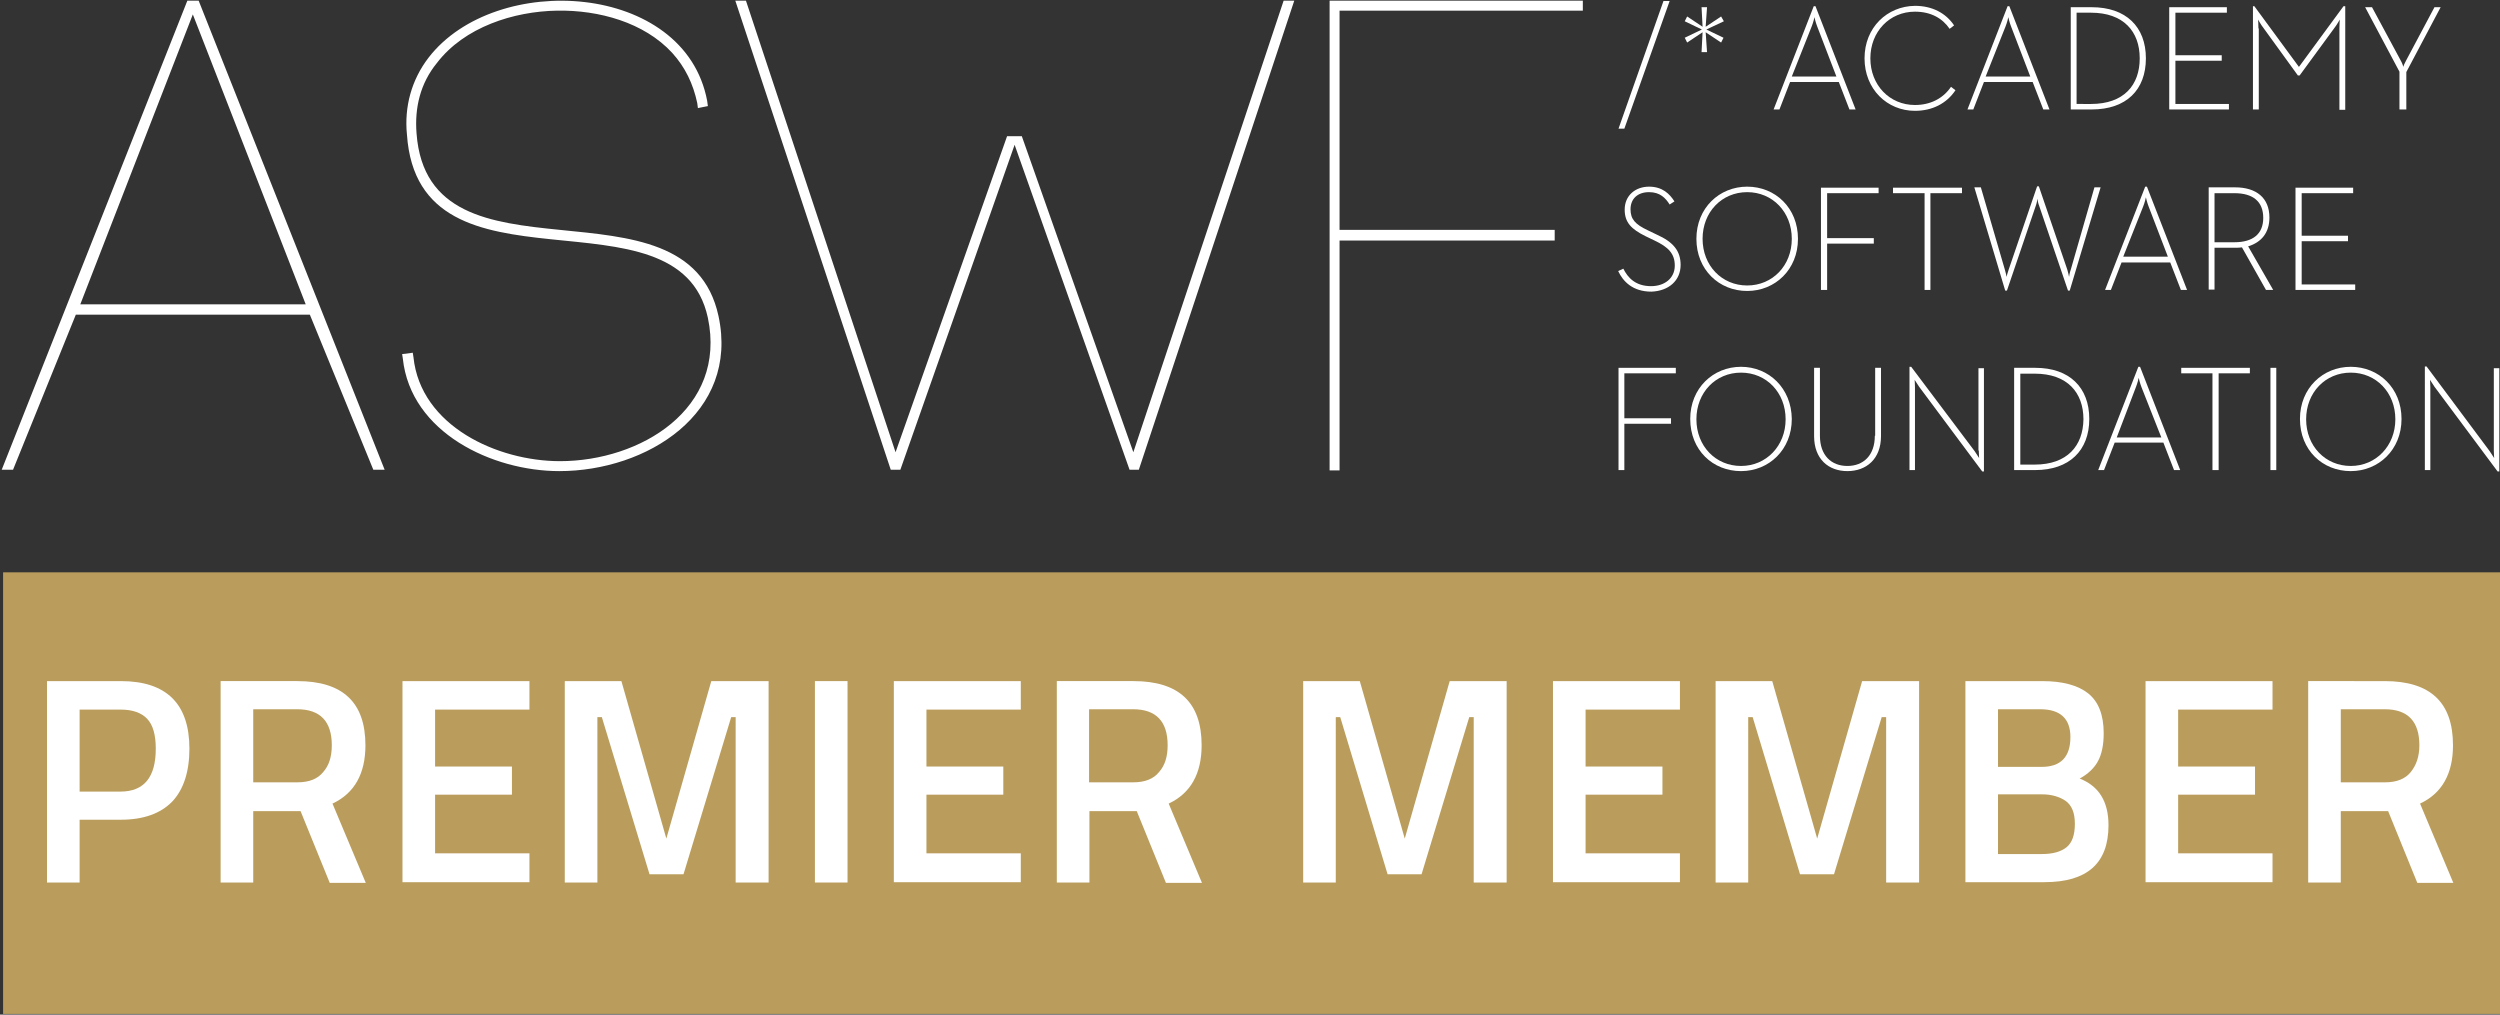 <?xml version="1.0" encoding="utf-8"?>
<!-- Generator: Adobe Illustrator 22.0.1, SVG Export Plug-In . SVG Version: 6.00 Build 0)  -->
<svg version="1.1" id="Layer_1" xmlns="http://www.w3.org/2000/svg" xmlns:xlink="http://www.w3.org/1999/xlink" x="0px" y="0px"
	 viewBox="0 0 728.6 295.7" style="enable-background:new 0 0 728.6 295.7;" xml:space="preserve">
<rect x="0" y="0" width="728.6" height="295.7" fill="#333333" stroke="none"/>
<style type="text/css">
	.st0{fill:#FFFFFF;}
	.st1{fill:#BA9D5C;}
</style>
<g>
	<path class="st0" d="M54.6,0.2L0.5,136.9h3.3l18.3-45.2h68.2l18.5,45.2h3.3L57.9,0.2H54.6z M23.4,88.7L56.2,4.2l32.9,84.5H23.4z"/>
	<g>
		<polygon class="st0" points="486.6,0.3 484.8,0.3 471.7,37.5 473.4,37.5 		"/>
		<polygon class="st0" points="495.9,15.2 497.5,15.2 497.1,9.4 501.6,12.4 502.3,11 497.3,8.6 502.4,6.2 501.6,4.8 497.1,7.8 
			497.5,2.1 495.9,2.1 496.2,7.8 491.7,4.8 491,6.2 496,8.6 491,11 491.7,12.4 496.2,9.4 		"/>
		<path class="st0" d="M521.7,23.9h14.2l3.1,8h1.8L529.1,1.8h-0.5l-11.7,30.1h1.7L521.7,23.9z M528,7.7c0.4-1,0.8-2.5,0.8-2.7
			c0,0.1,0.4,1.7,0.8,2.7l5.6,14.6h-13L528,7.7z"/>
		<path class="st0" d="M558.1,32.3c5,0,9.2-2.1,11.8-6l-1.3-1c-2.3,3.4-6,5.3-10.5,5.3c-7.4,0-13-5.8-13-13.6s5.6-13.6,13-13.6
			c4.6,0,8,1.9,10.1,5l1.3-1c-2.4-3.6-6.4-5.7-11.4-5.7C550,1.8,543.4,8,543.4,17S550,32.3,558.1,32.3z"/>
		<path class="st0" d="M578.2,23.9h14.2l3.1,8h1.8L585.6,1.8h-0.5l-11.7,30.1h1.7L578.2,23.9z M584.5,7.7c0.4-1,0.8-2.5,0.8-2.7
			c0,0.1,0.4,1.7,0.8,2.7l5.6,14.6h-13L584.5,7.7z"/>
		<path class="st0" d="M625.4,17c0-9.2-5.8-14.9-15.8-14.9h-6.1v29.8h6.1C619.7,31.9,625.4,26.2,625.4,17z M605.2,30.3V3.7h4.2
			c9.5,0,14.2,5.5,14.2,13.3s-4.6,13.3-14.2,13.3H605.2z"/>
		<polygon class="st0" points="649.6,30.3 634,30.3 634,17.7 647.5,17.7 647.5,16.1 634,16.1 634,3.7 649,3.7 649,2.1 632.2,2.1 
			632.2,31.9 649.6,31.9 		"/>
		<path class="st0" d="M658.2,8.3c0-1.1-0.1-2.6-0.1-2.6s0.8,1.5,1.6,2.5l10,13.8h0.5l10.1-13.8c0.8-1,1.6-2.5,1.6-2.5
			s-0.1,1.5-0.1,2.6v23.7h1.7V1.8H683l-13,17.7l-13-17.7h-0.4v30.1h1.7V8.3z"/>
		<path class="st0" d="M699.5,31.9h1.8V21l10-18.9h-1.8l-8.3,15.6c-0.4,0.7-0.8,1.7-0.8,1.8c0-0.2-0.3-1.1-0.7-1.8l-8.4-15.6h-2
			l10,18.8V31.9z"/>
	</g>
	<path class="st0" d="M121.4,38.9c-0.6-7.5,1.1-14.6,5.9-20.5c8-10.5,22.4-15.1,35.1-15.3c12.1-0.2,25.3,3.4,33.5,12.3
		c3.8,4.2,6.1,9,7.3,14.6l0.2,1.5l2.9-0.6l-0.2-1.5c-6.5-34.7-61.7-37.9-81.2-12.6c-5,6.5-7.1,14.4-6.3,22.4
		c3.4,50,79.1,13.6,87.7,53.4c5.6,26.6-19.7,41.8-43.1,41.8c-18.2,0-40.6-10.2-42.7-30.3l-0.2-1.3l-3.1,0.4l0.2,1.3
		c2.3,21.6,26.1,32.8,45.6,32.8c25.5,0,52.5-16.9,46.4-45.2C200.1,49.1,124.9,85.9,121.4,38.9z"/>
	<polygon class="st0" points="330.3,131.8 297.8,39.7 293.5,39.7 261,131.8 217.4,0.2 214.3,0.2 259.6,136.9 262.4,136.9 
		295.7,42.2 329.2,136.9 331.9,136.9 377.2,0.2 374.1,0.2 	"/>
	<path class="st0" d="M387.5,137.1h2.9v-67h62.7V67h-62.7V3.1h70.9V0.2h-73.8C387.5,45.8,387.5,91.4,387.5,137.1z"/>
	<g>
		<path class="st0" d="M489.8,77.2c0-4.1-2.2-6.7-6.9-8.8l-2.7-1.3c-3.6-1.7-5-3.2-5-6.1c0-3,2-5,5.4-5c3.2,0,4.8,1.7,6,3.6l1.4-0.9
			c-1.4-2.2-3.5-4.3-7.4-4.3c-3.9,0-7.1,2.5-7.1,6.7c0,3.8,2,5.7,6,7.7l2.7,1.3c4,1.9,5.9,3.8,5.9,7.3c0,3.8-3.1,6-6.9,6
			c-4.6,0-6.8-2.5-8.1-5.1l-1.5,0.7c1.4,3,4.2,6,9.7,6C486.3,84.8,489.8,81.8,489.8,77.2z"/>
		<path class="st0" d="M509.2,84.8c8.1,0,14.8-6.2,14.8-15.2s-6.6-15.2-14.8-15.2c-8.1,0-14.8,6.2-14.8,15.2S501,84.8,509.2,84.8z
			 M509.2,56c7.4,0,13,5.8,13,13.6s-5.6,13.6-13,13.6c-7.4,0-13-5.8-13-13.6S501.8,56,509.2,56z"/>
		<polygon class="st0" points="532.5,71 546.1,71 546.1,69.4 532.5,69.4 532.5,56.3 547.5,56.3 547.5,54.7 530.7,54.7 530.7,84.5 
			532.5,84.5 		"/>
		<polygon class="st0" points="560.9,84.5 562.6,84.5 562.6,56.3 571.8,56.3 571.8,54.7 551.7,54.7 551.7,56.3 560.9,56.3 		"/>
		<path class="st0" d="M603.5,78.6c-0.3,0.8-0.5,2-0.5,2.1c0-0.2-0.3-1.4-0.5-2.1l-8.3-24.3h-0.5l-8.3,24.3c-0.3,0.8-0.6,2-0.6,2.1
			c0-0.2-0.3-1.4-0.5-2.1l-7-24h-1.9l9,30.1h0.5l8.4-24.7c0.3-0.8,0.5-2,0.5-2.1c0,0.3,0.2,1.4,0.5,2.1l8.4,24.7h0.5l9-30.1h-1.8
			L603.5,78.6z"/>
		<path class="st0" d="M618.3,76.5h14.2l3.1,8h1.8l-11.7-30.1h-0.5l-11.7,30.1h1.7L618.3,76.5z M624.6,60.2c0.4-1,0.8-2.5,0.8-2.7
			c0,0.1,0.4,1.7,0.8,2.7l5.6,14.6h-13L624.6,60.2z"/>
		<path class="st0" d="M661.4,63.4c0-5.8-3.9-8.8-10-8.8h-7.7v29.8h1.7V72.2h6c0.7,0,1.3,0,2-0.1l7,12.4h2.1l-7.3-12.7
			C659.1,70.6,661.4,67.8,661.4,63.4z M651.2,70.6h-5.8V56.3h5.8c5.5,0,8.4,2.5,8.4,7.2C659.6,68.1,656.7,70.6,651.2,70.6z"/>
		<polygon class="st0" points="686.4,82.9 670.8,82.9 670.8,70.3 684.3,70.3 684.3,68.7 670.8,68.7 670.8,56.3 685.8,56.3 
			685.8,54.7 669,54.7 669,84.5 686.4,84.5 		"/>
	</g>
	<g>
		<polygon class="st0" points="471.7,137 473.4,137 473.4,123.5 487,123.5 487,121.9 473.4,121.9 473.4,108.8 488.4,108.8 
			488.4,107.2 471.7,107.2 		"/>
		<path class="st0" d="M507.4,106.9c-8.1,0-14.8,6.2-14.8,15.2c0,9.1,6.6,15.2,14.8,15.2c8.1,0,14.8-6.2,14.8-15.2
			C522.1,113.1,515.5,106.9,507.4,106.9z M507.4,135.8c-7.4,0-13-5.8-13-13.6c0-7.8,5.6-13.6,13-13.6c7.4,0,13,5.8,13,13.6
			C520.4,129.9,514.8,135.8,507.4,135.8z"/>
		<path class="st0" d="M546.4,127c0,5.7-3.3,8.8-8,8.8c-4.7,0-8-3.1-8-8.8v-19.8h-1.7v19.9c0,6.7,4.2,10.2,9.7,10.2
			c5.5,0,9.8-3.5,9.8-10.2v-19.9h-1.7V127z"/>
		<path class="st0" d="M576.7,131.3c0,0.9,0.1,2.2,0.1,2.2s-0.8-1.2-1.3-2L557,106.9h-0.5V137h1.6v-24.1c0-0.9-0.1-2.2-0.1-2.2
			s0.8,1.2,1.3,2l18.4,24.7h0.5v-30.1h-1.6V131.3z"/>
		<path class="st0" d="M593.2,107.2H587V137h6.1c10,0,15.8-5.7,15.8-14.9S603.1,107.2,593.2,107.2z M593,135.4h-4.2v-26.5h4.2
			c9.5,0,14.2,5.5,14.2,13.3C607.1,129.9,602.5,135.4,593,135.4z"/>
		<path class="st0" d="M623.2,106.9L611.5,137h1.7l3.1-8h14.2l3.1,8h1.8l-11.7-30.1H623.2z M629.9,127.5h-13l5.6-14.7
			c0.4-1,0.8-2.5,0.8-2.7c0,0.1,0.4,1.7,0.8,2.7L629.9,127.5z"/>
		<polygon class="st0" points="635.7,108.8 644.8,108.8 644.8,137 646.6,137 646.6,108.8 655.7,108.8 655.7,107.2 635.7,107.2 		"/>
		<rect x="661.7" y="107.2" class="st0" width="1.7" height="29.8"/>
		<path class="st0" d="M685.1,106.9c-8.1,0-14.8,6.2-14.8,15.2c0,9.1,6.6,15.2,14.8,15.2c8.1,0,14.8-6.2,14.8-15.2
			C699.9,113.1,693.3,106.9,685.1,106.9z M685.1,135.8c-7.4,0-13-5.8-13-13.6c0-7.8,5.6-13.6,13-13.6s13,5.8,13,13.6
			C698.1,129.9,692.5,135.8,685.1,135.8z"/>
		<path class="st0" d="M726.8,107.2v24.1c0,0.9,0.1,2.2,0.1,2.2s-0.8-1.2-1.3-2l-18.4-24.7h-0.5V137h1.6v-24.1
			c0-0.9-0.1-2.2-0.1-2.2s0.8,1.2,1.3,2l18.4,24.7h0.5v-30.1H726.8z"/>
	</g>
</g>
<rect x="0.9" y="166.8" class="st1" width="727.9" height="128.7"/>
<g>
	<path class="st0" d="M35.2,238.9h-12v18.3h-9.5v-58.7h21.5c13.3,0,20,6.6,20,19.7c0,6.7-1.7,11.9-5,15.4
		C46.8,237.1,41.8,238.9,35.2,238.9z M23.2,230.7h11.9c6.9,0,10.3-4.2,10.3-12.5c0-4-0.8-6.9-2.5-8.7c-1.7-1.8-4.3-2.7-7.8-2.7H23.2
		V230.7z"/>
	<path class="st0" d="M73.8,236.3v20.9h-9.5v-58.7h22.3c13.3,0,19.9,6.2,19.9,18.7c0,8.3-3.2,14-9.6,17l9.7,23.1H96.1l-8.5-20.9
		H73.8z M96.7,217.2c0-7-3.4-10.5-10.1-10.5H73.8V228h12.9c3.4,0,5.9-1,7.5-3C95.9,223.1,96.7,220.5,96.7,217.2z"/>
	<path class="st0" d="M117.3,257.2v-58.7h37v8.3h-27.5v16.6h22.4v8.2h-22.4v17.1h27.5v8.4H117.3z"/>
	<path class="st0" d="M164.6,257.2v-58.7h16.5l13.1,45.9l13.1-45.9H224v58.7h-9.6V209h-1.3l-13.9,45.8h-9.9L175.4,209h-1.3v48.2
		H164.6z"/>
	<path class="st0" d="M237.5,257.2v-58.7h9.5v58.7H237.5z"/>
	<path class="st0" d="M260.5,257.2v-58.7h37v8.3h-27.5v16.6h22.4v8.2h-22.4v17.1h27.5v8.4H260.5z"/>
	<path class="st0" d="M317.5,236.3v20.9h-9.5v-58.7h22.3c13.3,0,19.9,6.2,19.9,18.7c0,8.3-3.2,14-9.6,17l9.7,23.1h-10.5l-8.5-20.9
		H317.5z M340.3,217.2c0-7-3.4-10.5-10.1-10.5h-12.8V228h12.9c3.4,0,5.9-1,7.5-3C339.5,223.1,340.3,220.5,340.3,217.2z"/>
	<path class="st0" d="M379.8,257.2v-58.7h16.5l13.1,45.9l13.1-45.9h16.6v58.7h-9.6V209h-1.3l-13.9,45.8h-9.9L390.6,209h-1.3v48.2
		H379.8z"/>
	<path class="st0" d="M452.6,257.2v-58.7h37v8.3h-27.5v16.6h22.4v8.2h-22.4v17.1h27.5v8.4H452.6z"/>
	<path class="st0" d="M500,257.2v-58.7h16.5l13.1,45.9l13.1-45.9h16.6v58.7h-9.6V209h-1.3l-13.9,45.8h-9.9L510.8,209h-1.3v48.2H500z
		"/>
	<path class="st0" d="M572.8,198.5h22.3c6,0,10.5,1.2,13.5,3.6c3,2.4,4.5,6.3,4.5,11.6c0,3.5-0.6,6.2-1.7,8.2c-1.1,2-2.9,3.7-5.3,5
		c5.6,2.2,8.4,6.7,8.4,13.6c0,11.1-6.2,16.6-18.7,16.6h-23V198.5z M594.6,206.7h-12.3v16.8H595c5.6,0,8.4-2.9,8.4-8.7
		C603.4,209.4,600.4,206.7,594.6,206.7z M595.1,231.5h-12.8v17.4h12.9c3.1,0,5.5-0.7,7.1-2c1.6-1.3,2.4-3.6,2.4-6.8
		c0-3.2-0.9-5.4-2.7-6.7C600.2,232.2,597.9,231.5,595.1,231.5z"/>
	<path class="st0" d="M625.3,257.2v-58.7h37v8.3h-27.5v16.6h22.4v8.2h-22.4v17.1h27.5v8.4H625.3z"/>
	<path class="st0" d="M682.2,236.3v20.9h-9.5v-58.7H695c13.3,0,19.9,6.2,19.9,18.7c0,8.3-3.2,14-9.6,17l9.7,23.1h-10.5l-8.5-20.9
		H682.2z M705.1,217.2c0-7-3.4-10.5-10.1-10.5h-12.8V228h12.9c3.4,0,5.9-1,7.5-3S705.1,220.5,705.1,217.2z"/>
</g>
</svg>
